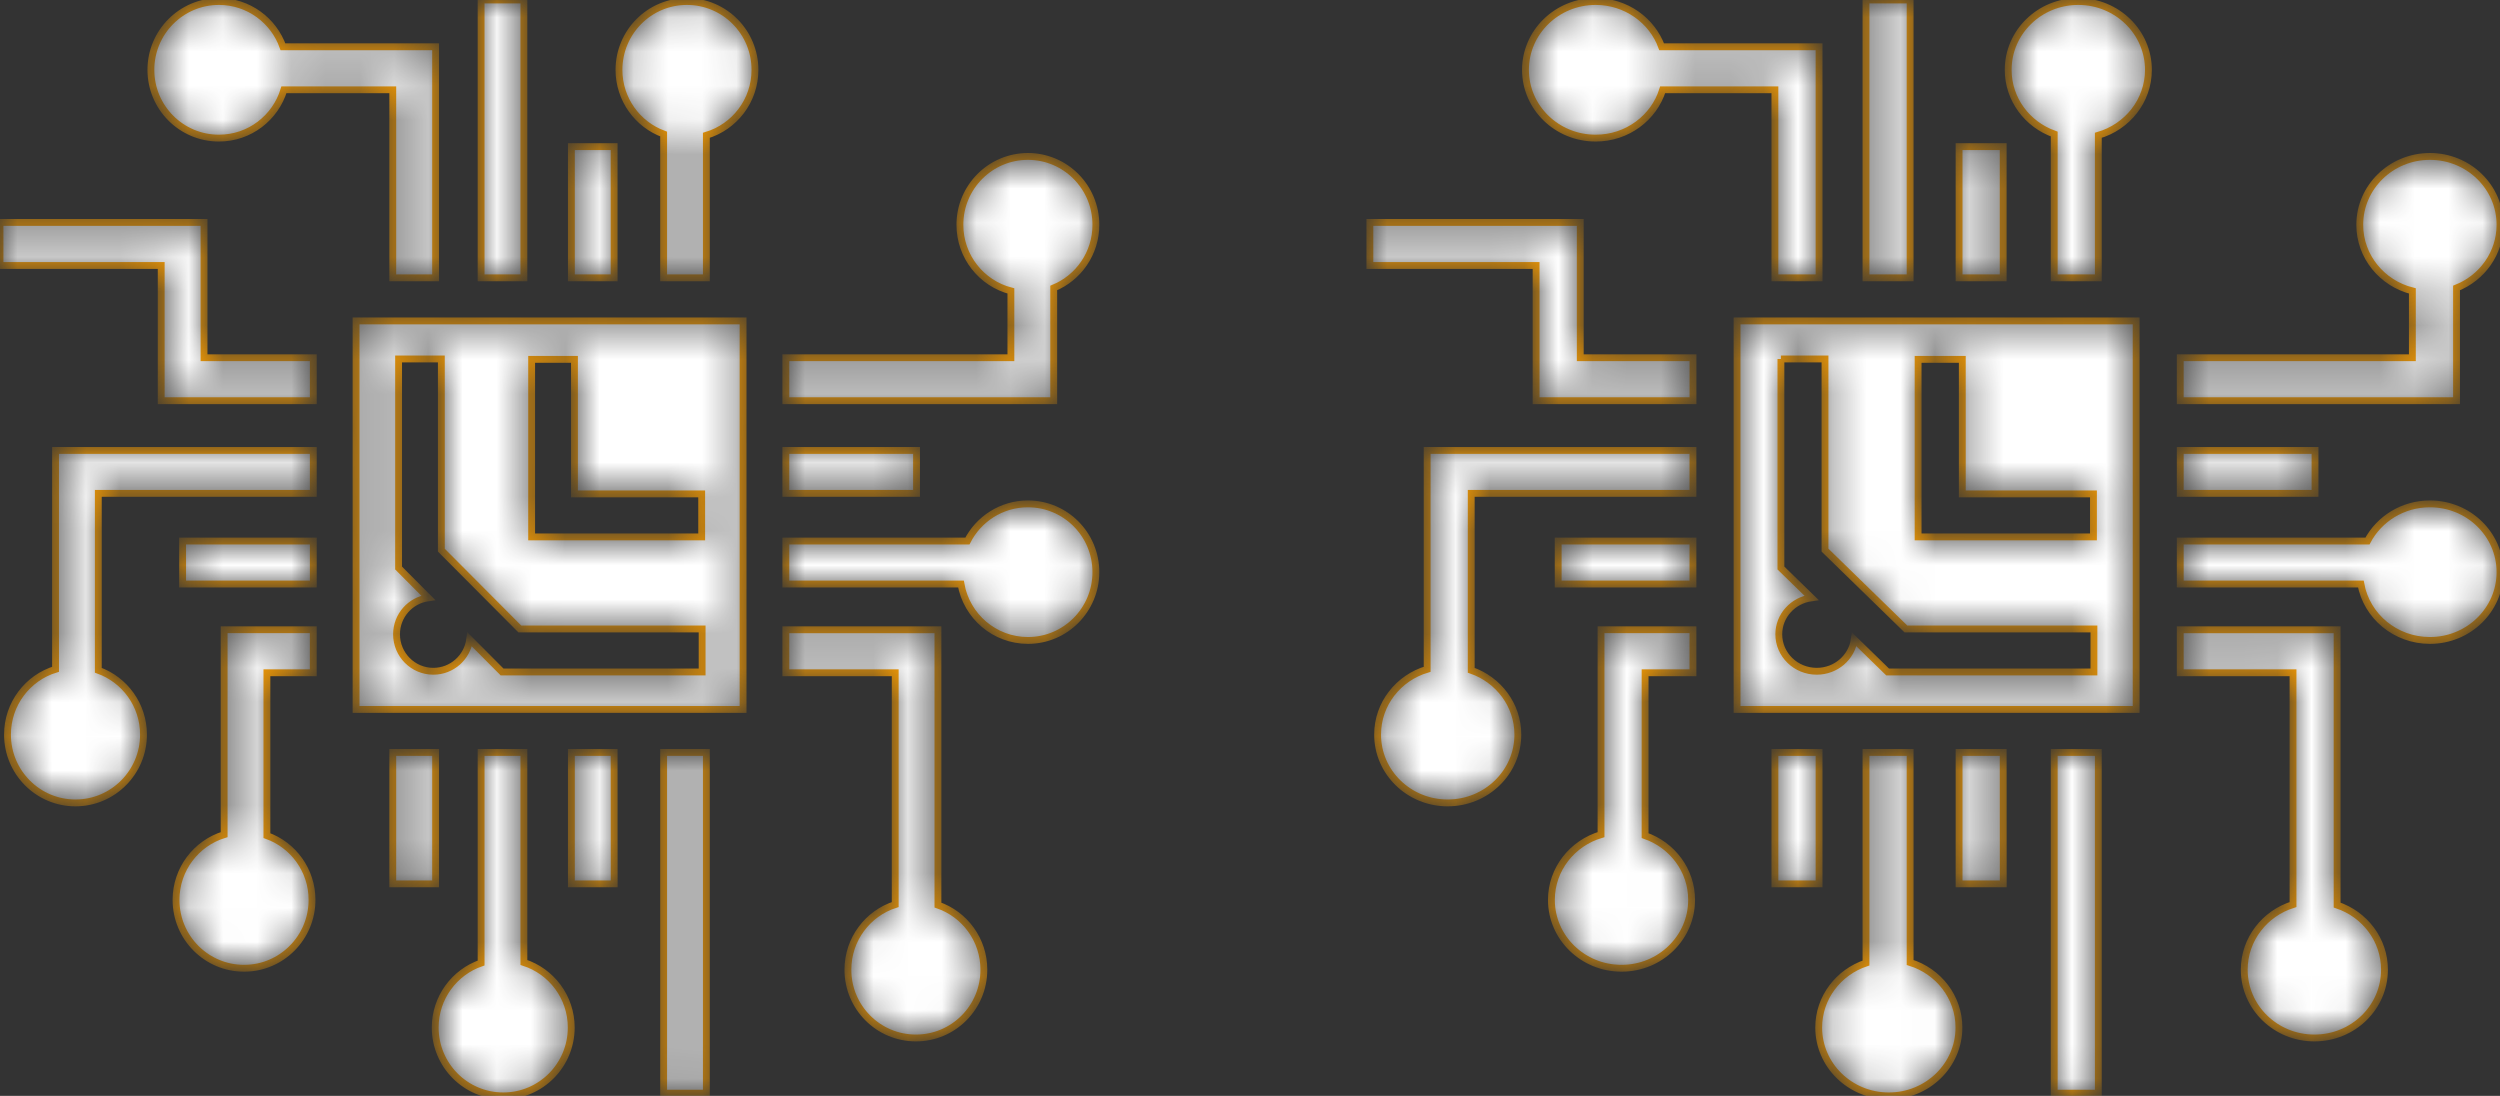<svg width="73" height="32" viewBox="0 0 73 32" fill="none" xmlns="http://www.w3.org/2000/svg">
<rect x="0" y="0" width="73" height="32" fill="#333333" stroke="none"/>
<mask id="path-1-inside-1_2058_198" fill="white">
<path d="M14.048 0V8.113H15.298V0H14.048L14.048 0ZM6.393 0.044C5.296 0.044 4.406 0.938 4.406 2.04C4.406 3.141 5.296 4.033 6.393 4.033C7.288 4.033 8.043 3.439 8.291 2.622H11.469V8.113H12.72V1.365H8.262C7.987 0.595 7.254 0.044 6.393 0.044ZM20.058 0.044C18.962 0.044 18.074 0.938 18.074 2.04C18.074 2.901 18.617 3.635 19.378 3.914V8.113H20.626V3.951C21.446 3.706 22.045 2.943 22.045 2.04C22.045 0.938 21.155 0.044 20.058 0.044H20.058ZM16.684 4.282V8.113H17.933V4.282H16.684H16.684ZM30.016 4.568C28.919 4.568 28.029 5.462 28.029 6.564C28.029 7.493 28.662 8.274 29.518 8.495V10.446H22.946V11.7H30.769V8.409C31.492 8.111 32 7.398 32 6.564C32 5.462 31.112 4.568 30.015 4.568L30.016 4.568ZM0 6.495V7.752H4.707V11.7H9.149V10.446H5.958V6.495L0 6.495ZM10.397 9.37V20.715H21.698V9.37H10.397L10.397 9.37ZM11.639 10.482H12.887V16.064L15.179 18.366H20.502V19.621H14.66L14.476 19.436L13.716 18.673C13.643 19.197 13.196 19.601 12.653 19.601C12.06 19.601 11.579 19.118 11.579 18.522C11.579 17.976 11.982 17.529 12.505 17.456L11.822 16.77L11.639 16.586V10.482L11.639 10.482ZM15.524 10.493H16.774V14.422H20.489L20.489 15.678H15.524V10.493L15.524 10.493ZM1.622 13.152V19.543C0.809 19.792 0.219 20.551 0.219 21.45C0.219 22.551 1.107 23.445 2.203 23.445C3.3 23.445 4.19 22.551 4.19 21.45C4.19 20.583 3.639 19.847 2.871 19.572V14.406H9.149V13.152H1.622V13.152ZM22.946 13.152V14.406H26.763V13.152H22.946L22.946 13.152ZM30.015 14.713C29.245 14.713 28.577 15.154 28.248 15.798H22.946L22.946 17.054H28.06C28.224 17.99 29.038 18.701 30.016 18.701C31.112 18.701 32 17.807 32 16.706C32 15.604 31.112 14.713 30.015 14.713V14.713ZM5.332 15.798V17.054H9.149V15.798H5.332ZM6.545 18.389V24.371C5.732 24.62 5.14 25.379 5.14 26.277C5.14 27.379 6.03 28.273 7.127 28.273C8.223 28.273 9.111 27.379 9.111 26.277C9.111 25.411 8.562 24.675 7.794 24.4V19.645H9.148V18.388H6.545L6.545 18.389ZM22.946 18.389V19.645H26.14V26.413C25.339 26.67 24.759 27.426 24.759 28.315C24.758 29.417 25.648 30.309 26.745 30.309C27.842 30.309 28.729 29.417 28.729 28.315C28.729 27.44 28.168 26.697 27.388 26.428V18.389H22.946H22.946ZM11.469 21.971V25.809H12.72V21.971H11.469ZM14.048 21.971V28.12C13.269 28.389 12.708 29.131 12.708 30.004C12.708 31.106 13.599 32 14.695 32C15.792 32 16.68 31.106 16.68 30.004C16.68 29.114 16.099 28.361 15.298 28.104V21.971H14.048ZM16.684 21.971V25.809H17.935L17.933 21.971H16.684L16.684 21.971ZM19.378 21.971V31.92H20.626V21.971H19.378H19.378Z"/>
</mask>
<path d="M14.048 0V8.113H15.298V0H14.048L14.048 0ZM6.393 0.044C5.296 0.044 4.406 0.938 4.406 2.04C4.406 3.141 5.296 4.033 6.393 4.033C7.288 4.033 8.043 3.439 8.291 2.622H11.469V8.113H12.72V1.365H8.262C7.987 0.595 7.254 0.044 6.393 0.044ZM20.058 0.044C18.962 0.044 18.074 0.938 18.074 2.04C18.074 2.901 18.617 3.635 19.378 3.914V8.113H20.626V3.951C21.446 3.706 22.045 2.943 22.045 2.04C22.045 0.938 21.155 0.044 20.058 0.044H20.058ZM16.684 4.282V8.113H17.933V4.282H16.684H16.684ZM30.016 4.568C28.919 4.568 28.029 5.462 28.029 6.564C28.029 7.493 28.662 8.274 29.518 8.495V10.446H22.946V11.7H30.769V8.409C31.492 8.111 32 7.398 32 6.564C32 5.462 31.112 4.568 30.015 4.568L30.016 4.568ZM0 6.495V7.752H4.707V11.7H9.149V10.446H5.958V6.495L0 6.495ZM10.397 9.37V20.715H21.698V9.37H10.397L10.397 9.37ZM11.639 10.482H12.887V16.064L15.179 18.366H20.502V19.621H14.66L14.476 19.436L13.716 18.673C13.643 19.197 13.196 19.601 12.653 19.601C12.06 19.601 11.579 19.118 11.579 18.522C11.579 17.976 11.982 17.529 12.505 17.456L11.822 16.77L11.639 16.586V10.482L11.639 10.482ZM15.524 10.493H16.774V14.422H20.489L20.489 15.678H15.524V10.493L15.524 10.493ZM1.622 13.152V19.543C0.809 19.792 0.219 20.551 0.219 21.45C0.219 22.551 1.107 23.445 2.203 23.445C3.3 23.445 4.19 22.551 4.19 21.45C4.19 20.583 3.639 19.847 2.871 19.572V14.406H9.149V13.152H1.622V13.152ZM22.946 13.152V14.406H26.763V13.152H22.946L22.946 13.152ZM30.015 14.713C29.245 14.713 28.577 15.154 28.248 15.798H22.946L22.946 17.054H28.06C28.224 17.99 29.038 18.701 30.016 18.701C31.112 18.701 32 17.807 32 16.706C32 15.604 31.112 14.713 30.015 14.713V14.713ZM5.332 15.798V17.054H9.149V15.798H5.332ZM6.545 18.389V24.371C5.732 24.62 5.14 25.379 5.14 26.277C5.14 27.379 6.03 28.273 7.127 28.273C8.223 28.273 9.111 27.379 9.111 26.277C9.111 25.411 8.562 24.675 7.794 24.4V19.645H9.148V18.388H6.545L6.545 18.389ZM22.946 18.389V19.645H26.14V26.413C25.339 26.67 24.759 27.426 24.759 28.315C24.758 29.417 25.648 30.309 26.745 30.309C27.842 30.309 28.729 29.417 28.729 28.315C28.729 27.44 28.168 26.697 27.388 26.428V18.389H22.946H22.946ZM11.469 21.971V25.809H12.72V21.971H11.469ZM14.048 21.971V28.12C13.269 28.389 12.708 29.131 12.708 30.004C12.708 31.106 13.599 32 14.695 32C15.792 32 16.68 31.106 16.68 30.004C16.68 29.114 16.099 28.361 15.298 28.104V21.971H14.048ZM16.684 21.971V25.809H17.935L17.933 21.971H16.684L16.684 21.971ZM19.378 21.971V31.92H20.626V21.971H19.378H19.378Z" fill="white" stroke="#FFA101" stroke-width="0.2" mask="url(#path-1-inside-1_2058_198)"/>
<mask id="path-2-inside-2_2058_198" fill="white">
<path d="M54.487 0V8.113H55.776V0H54.487L54.487 0ZM46.593 0.044C45.462 0.044 44.544 0.938 44.544 2.04C44.544 3.141 45.462 4.033 46.593 4.033C47.516 4.033 48.295 3.439 48.55 2.622H51.827V8.113H53.117V1.365H48.52C48.237 0.595 47.48 0.044 46.593 0.044ZM60.685 0.044C59.554 0.044 58.639 0.938 58.639 2.04C58.639 2.901 59.199 3.635 59.983 3.914V8.113H61.271V3.951C62.117 3.706 62.734 2.943 62.734 2.04C62.734 0.938 61.816 0.044 60.685 0.044H60.685ZM57.205 4.282V8.113H58.493V4.282H57.205H57.205ZM70.954 4.568C69.823 4.568 68.905 5.462 68.905 6.564C68.905 7.493 69.557 8.274 70.441 8.495V10.446H63.663V11.7H71.731V8.409C72.476 8.111 73 7.398 73 6.564C73 5.462 72.084 4.568 70.953 4.568L70.954 4.568ZM40 6.495V7.752H44.854V11.7H49.435V10.446H46.144V6.495L40 6.495ZM50.722 9.37V20.715H62.376V9.37H50.722L50.722 9.37ZM52.002 10.482H53.29V16.064L55.653 18.366H61.143V19.621H55.118L54.929 19.436L54.145 18.673C54.069 19.197 53.608 19.601 53.049 19.601C52.437 19.601 51.941 19.118 51.941 18.522C51.941 17.976 52.356 17.529 52.896 17.456L52.192 16.77L52.003 16.586V10.482L52.002 10.482ZM56.009 10.493H57.299V14.422H61.129L61.129 15.678H56.009V10.493L56.009 10.493ZM41.673 13.152V19.543C40.835 19.792 40.226 20.551 40.226 21.45C40.226 22.551 41.141 23.445 42.272 23.445C43.403 23.445 44.321 22.551 44.321 21.45C44.321 20.583 43.753 19.847 42.96 19.572V14.406H49.434V13.152H41.673V13.152ZM63.663 13.152V14.406H67.599V13.152H63.663L63.663 13.152ZM70.954 14.713C70.159 14.713 69.47 15.154 69.13 15.798H63.663L63.663 17.054H68.937C69.106 17.99 69.945 18.701 70.954 18.701C72.084 18.701 73 17.807 73 16.706C73 15.604 72.084 14.713 70.954 14.713V14.713ZM45.499 15.798V17.054H49.434V15.798H45.499ZM46.75 18.389V24.371C45.911 24.62 45.301 25.379 45.301 26.277C45.301 27.379 46.218 28.273 47.349 28.273C48.48 28.273 49.395 27.379 49.395 26.277C49.395 25.411 48.829 24.675 48.037 24.4V19.645H49.434V18.388H46.75L46.75 18.389ZM63.663 18.389V19.645H66.956V26.413C66.131 26.67 65.532 27.426 65.532 28.315C65.532 29.417 66.45 30.309 67.581 30.309C68.712 30.309 69.627 29.417 69.627 28.315C69.627 27.44 69.049 26.697 68.244 26.428V18.389H63.663H63.663ZM51.827 21.971V25.809H53.117V21.971H51.827ZM54.487 21.971V28.12C53.684 28.389 53.106 29.131 53.106 30.004C53.106 31.106 54.023 32 55.154 32C56.285 32 57.201 31.106 57.201 30.004C57.201 29.114 56.603 28.361 55.776 28.104V21.971H54.487ZM57.205 21.971V25.809H58.495L58.493 21.971H57.205L57.205 21.971ZM59.983 21.971V31.92H61.271V21.971H59.983H59.983Z"/>
</mask>
<path d="M54.487 0V8.113H55.776V0H54.487L54.487 0ZM46.593 0.044C45.462 0.044 44.544 0.938 44.544 2.04C44.544 3.141 45.462 4.033 46.593 4.033C47.516 4.033 48.295 3.439 48.55 2.622H51.827V8.113H53.117V1.365H48.52C48.237 0.595 47.48 0.044 46.593 0.044ZM60.685 0.044C59.554 0.044 58.639 0.938 58.639 2.04C58.639 2.901 59.199 3.635 59.983 3.914V8.113H61.271V3.951C62.117 3.706 62.734 2.943 62.734 2.04C62.734 0.938 61.816 0.044 60.685 0.044H60.685ZM57.205 4.282V8.113H58.493V4.282H57.205H57.205ZM70.954 4.568C69.823 4.568 68.905 5.462 68.905 6.564C68.905 7.493 69.557 8.274 70.441 8.495V10.446H63.663V11.7H71.731V8.409C72.476 8.111 73 7.398 73 6.564C73 5.462 72.084 4.568 70.953 4.568L70.954 4.568ZM40 6.495V7.752H44.854V11.7H49.435V10.446H46.144V6.495L40 6.495ZM50.722 9.37V20.715H62.376V9.37H50.722L50.722 9.37ZM52.002 10.482H53.29V16.064L55.653 18.366H61.143V19.621H55.118L54.929 19.436L54.145 18.673C54.069 19.197 53.608 19.601 53.049 19.601C52.437 19.601 51.941 19.118 51.941 18.522C51.941 17.976 52.356 17.529 52.896 17.456L52.192 16.77L52.003 16.586V10.482L52.002 10.482ZM56.009 10.493H57.299V14.422H61.129L61.129 15.678H56.009V10.493L56.009 10.493ZM41.673 13.152V19.543C40.835 19.792 40.226 20.551 40.226 21.45C40.226 22.551 41.141 23.445 42.272 23.445C43.403 23.445 44.321 22.551 44.321 21.45C44.321 20.583 43.753 19.847 42.96 19.572V14.406H49.434V13.152H41.673V13.152ZM63.663 13.152V14.406H67.599V13.152H63.663L63.663 13.152ZM70.954 14.713C70.159 14.713 69.47 15.154 69.13 15.798H63.663L63.663 17.054H68.937C69.106 17.99 69.945 18.701 70.954 18.701C72.084 18.701 73 17.807 73 16.706C73 15.604 72.084 14.713 70.954 14.713V14.713ZM45.499 15.798V17.054H49.434V15.798H45.499ZM46.75 18.389V24.371C45.911 24.62 45.301 25.379 45.301 26.277C45.301 27.379 46.218 28.273 47.349 28.273C48.48 28.273 49.395 27.379 49.395 26.277C49.395 25.411 48.829 24.675 48.037 24.4V19.645H49.434V18.388H46.75L46.75 18.389ZM63.663 18.389V19.645H66.956V26.413C66.131 26.67 65.532 27.426 65.532 28.315C65.532 29.417 66.45 30.309 67.581 30.309C68.712 30.309 69.627 29.417 69.627 28.315C69.627 27.44 69.049 26.697 68.244 26.428V18.389H63.663H63.663ZM51.827 21.971V25.809H53.117V21.971H51.827ZM54.487 21.971V28.12C53.684 28.389 53.106 29.131 53.106 30.004C53.106 31.106 54.023 32 55.154 32C56.285 32 57.201 31.106 57.201 30.004C57.201 29.114 56.603 28.361 55.776 28.104V21.971H54.487ZM57.205 21.971V25.809H58.495L58.493 21.971H57.205L57.205 21.971ZM59.983 21.971V31.92H61.271V21.971H59.983H59.983Z" fill="white" stroke="#FFA101" stroke-width="0.2" mask="url(#path-2-inside-2_2058_198)"/>
</svg>
